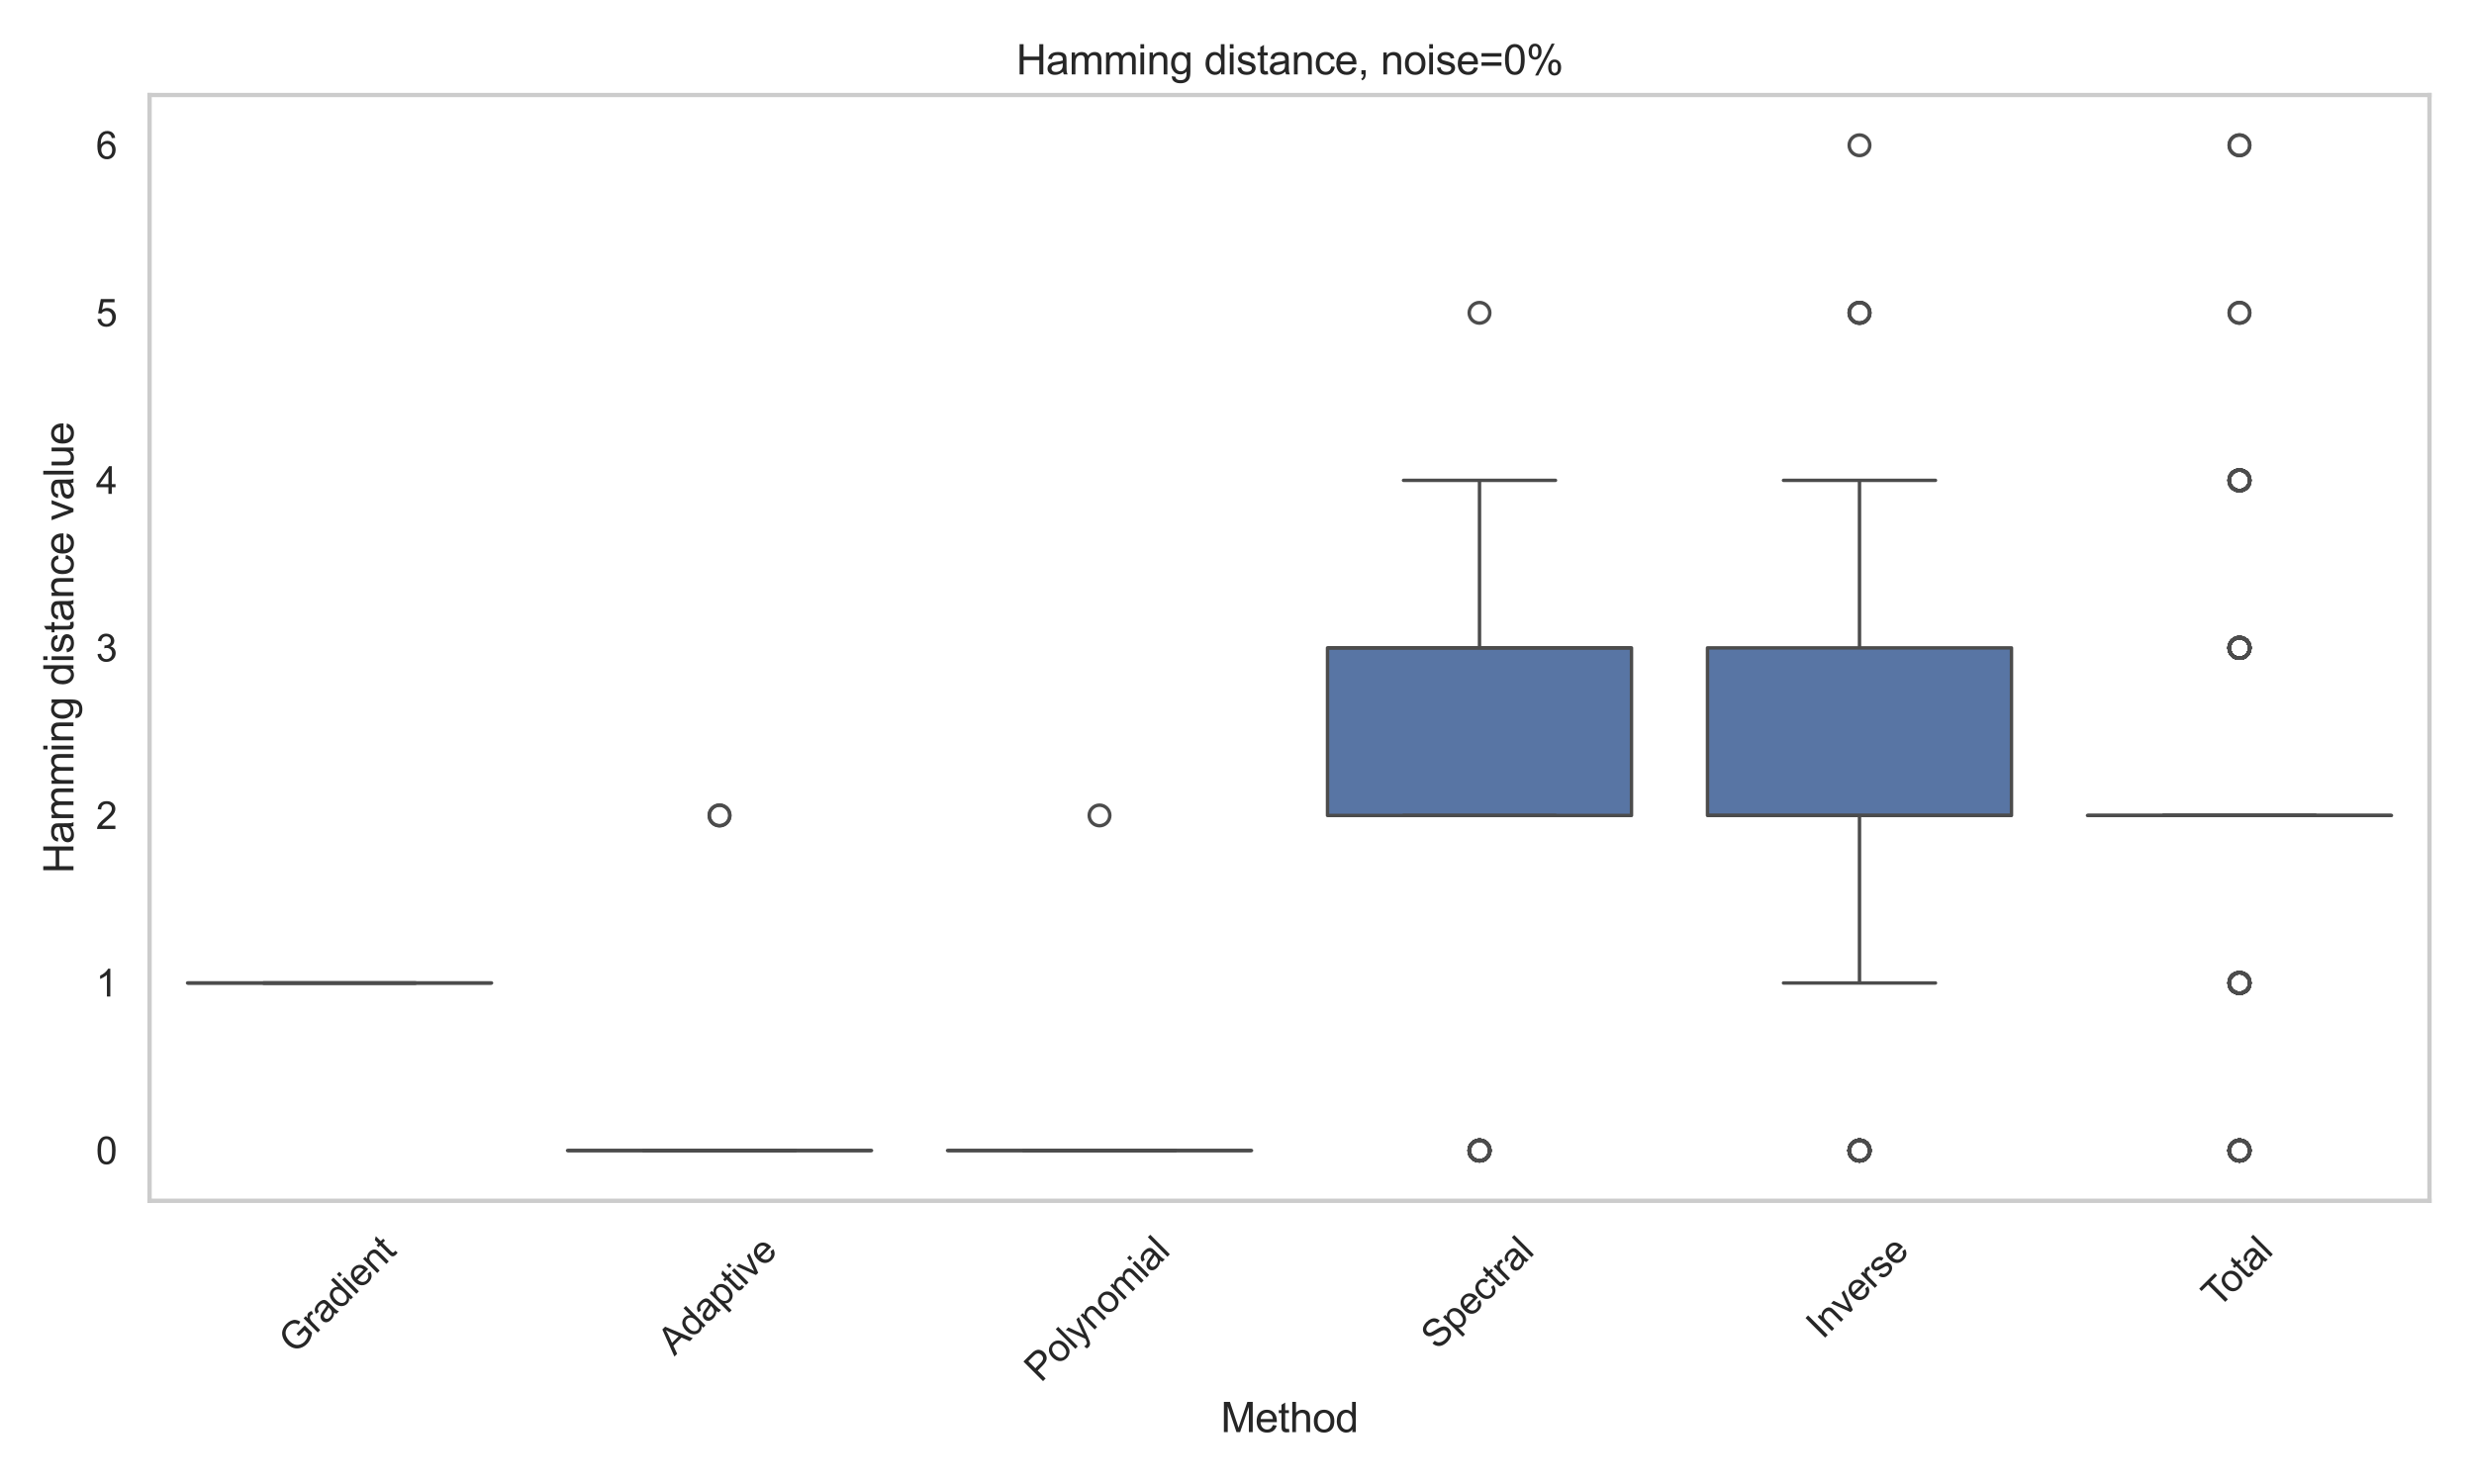 <?xml version="1.0" encoding="utf-8" standalone="no"?>
<!DOCTYPE svg PUBLIC "-//W3C//DTD SVG 1.1//EN"
  "http://www.w3.org/Graphics/SVG/1.1/DTD/svg11.dtd">
<svg xmlns:xlink="http://www.w3.org/1999/xlink" width="720pt" height="432pt" viewBox="0 0 720 432" xmlns="http://www.w3.org/2000/svg" version="1.1">
 <defs>
  <style type="text/css">*{stroke-linejoin: round; stroke-linecap: butt}</style>
 </defs>
 <g id="figure_1">
  <g id="patch_1">
   <path d="M 0 432 
L 720 432 
L 720 0 
L 0 0 
z
" style="fill: #ffffff"/>
  </g>
  <g id="axes_1">
   <g id="patch_2">
    <path d="M 43.526 349.556 
L 707.04 349.556 
L 707.04 27.656 
L 43.526 27.656 
z
" style="fill: #ffffff"/>
   </g>
   <g id="matplotlib.axis_1">
    <g id="xtick_1">
     <g id="text_1">
      <!-- Gradient -->
      <g style="fill: #262626" transform="translate(85.915 394.454) rotate(-45) scale(0.11 -0.11)">
       <defs>
        <path id="ArialMT-47" d="M 2638 1797 
L 2638 2334 
L 4578 2338 
L 4578 638 
Q 4131 281 3656 101 
Q 3181 -78 2681 -78 
Q 2006 -78 1454 211 
Q 903 500 622 1047 
Q 341 1594 341 2269 
Q 341 2938 620 3517 
Q 900 4097 1425 4378 
Q 1950 4659 2634 4659 
Q 3131 4659 3532 4498 
Q 3934 4338 4162 4050 
Q 4391 3763 4509 3300 
L 3963 3150 
Q 3859 3500 3706 3700 
Q 3553 3900 3268 4020 
Q 2984 4141 2638 4141 
Q 2222 4141 1919 4014 
Q 1616 3888 1430 3681 
Q 1244 3475 1141 3228 
Q 966 2803 966 2306 
Q 966 1694 1177 1281 
Q 1388 869 1791 669 
Q 2194 469 2647 469 
Q 3041 469 3416 620 
Q 3791 772 3984 944 
L 3984 1797 
L 2638 1797 
z
" transform="scale(0.016)"/>
        <path id="ArialMT-72" d="M 416 0 
L 416 3319 
L 922 3319 
L 922 2816 
Q 1116 3169 1280 3281 
Q 1444 3394 1641 3394 
Q 1925 3394 2219 3213 
L 2025 2691 
Q 1819 2813 1613 2813 
Q 1428 2813 1281 2702 
Q 1134 2591 1072 2394 
Q 978 2094 978 1738 
L 978 0 
L 416 0 
z
" transform="scale(0.016)"/>
        <path id="ArialMT-61" d="M 2588 409 
Q 2275 144 1986 34 
Q 1697 -75 1366 -75 
Q 819 -75 525 192 
Q 231 459 231 875 
Q 231 1119 342 1320 
Q 453 1522 633 1644 
Q 813 1766 1038 1828 
Q 1203 1872 1538 1913 
Q 2219 1994 2541 2106 
Q 2544 2222 2544 2253 
Q 2544 2597 2384 2738 
Q 2169 2928 1744 2928 
Q 1347 2928 1158 2789 
Q 969 2650 878 2297 
L 328 2372 
Q 403 2725 575 2942 
Q 747 3159 1072 3276 
Q 1397 3394 1825 3394 
Q 2250 3394 2515 3294 
Q 2781 3194 2906 3042 
Q 3031 2891 3081 2659 
Q 3109 2516 3109 2141 
L 3109 1391 
Q 3109 606 3145 398 
Q 3181 191 3288 0 
L 2700 0 
Q 2613 175 2588 409 
z
M 2541 1666 
Q 2234 1541 1622 1453 
Q 1275 1403 1131 1340 
Q 988 1278 909 1158 
Q 831 1038 831 891 
Q 831 666 1001 516 
Q 1172 366 1500 366 
Q 1825 366 2078 508 
Q 2331 650 2450 897 
Q 2541 1088 2541 1459 
L 2541 1666 
z
" transform="scale(0.016)"/>
        <path id="ArialMT-64" d="M 2575 0 
L 2575 419 
Q 2259 -75 1647 -75 
Q 1250 -75 917 144 
Q 584 363 401 755 
Q 219 1147 219 1656 
Q 219 2153 384 2558 
Q 550 2963 881 3178 
Q 1213 3394 1622 3394 
Q 1922 3394 2156 3267 
Q 2391 3141 2538 2938 
L 2538 4581 
L 3097 4581 
L 3097 0 
L 2575 0 
z
M 797 1656 
Q 797 1019 1065 703 
Q 1334 388 1700 388 
Q 2069 388 2326 689 
Q 2584 991 2584 1609 
Q 2584 2291 2321 2609 
Q 2059 2928 1675 2928 
Q 1300 2928 1048 2622 
Q 797 2316 797 1656 
z
" transform="scale(0.016)"/>
        <path id="ArialMT-69" d="M 425 3934 
L 425 4581 
L 988 4581 
L 988 3934 
L 425 3934 
z
M 425 0 
L 425 3319 
L 988 3319 
L 988 0 
L 425 0 
z
" transform="scale(0.016)"/>
        <path id="ArialMT-65" d="M 2694 1069 
L 3275 997 
Q 3138 488 2766 206 
Q 2394 -75 1816 -75 
Q 1088 -75 661 373 
Q 234 822 234 1631 
Q 234 2469 665 2931 
Q 1097 3394 1784 3394 
Q 2450 3394 2872 2941 
Q 3294 2488 3294 1666 
Q 3294 1616 3291 1516 
L 816 1516 
Q 847 969 1125 678 
Q 1403 388 1819 388 
Q 2128 388 2347 550 
Q 2566 713 2694 1069 
z
M 847 1978 
L 2700 1978 
Q 2663 2397 2488 2606 
Q 2219 2931 1791 2931 
Q 1403 2931 1139 2672 
Q 875 2413 847 1978 
z
" transform="scale(0.016)"/>
        <path id="ArialMT-6e" d="M 422 0 
L 422 3319 
L 928 3319 
L 928 2847 
Q 1294 3394 1984 3394 
Q 2284 3394 2536 3286 
Q 2788 3178 2913 3003 
Q 3038 2828 3088 2588 
Q 3119 2431 3119 2041 
L 3119 0 
L 2556 0 
L 2556 2019 
Q 2556 2363 2490 2533 
Q 2425 2703 2258 2804 
Q 2091 2906 1866 2906 
Q 1506 2906 1245 2678 
Q 984 2450 984 1813 
L 984 0 
L 422 0 
z
" transform="scale(0.016)"/>
        <path id="ArialMT-74" d="M 1650 503 
L 1731 6 
Q 1494 -44 1306 -44 
Q 1000 -44 831 53 
Q 663 150 594 308 
Q 525 466 525 972 
L 525 2881 
L 113 2881 
L 113 3319 
L 525 3319 
L 525 4141 
L 1084 4478 
L 1084 3319 
L 1650 3319 
L 1650 2881 
L 1084 2881 
L 1084 941 
Q 1084 700 1114 631 
Q 1144 563 1211 522 
Q 1278 481 1403 481 
Q 1497 481 1650 503 
z
" transform="scale(0.016)"/>
       </defs>
       <use xlink:href="#ArialMT-47"/>
       <use xlink:href="#ArialMT-72" x="77.783"/>
       <use xlink:href="#ArialMT-61" x="111.084"/>
       <use xlink:href="#ArialMT-64" x="166.699"/>
       <use xlink:href="#ArialMT-69" x="222.314"/>
       <use xlink:href="#ArialMT-65" x="244.531"/>
       <use xlink:href="#ArialMT-6e" x="300.146"/>
       <use xlink:href="#ArialMT-74" x="355.762"/>
      </g>
     </g>
    </g>
    <g id="xtick_2">
     <g id="text_2">
      <!-- Adaptive -->
      <g style="fill: #262626" transform="translate(196.281 394.891) rotate(-45) scale(0.11 -0.11)">
       <defs>
        <path id="ArialMT-41" d="M -9 0 
L 1750 4581 
L 2403 4581 
L 4278 0 
L 3588 0 
L 3053 1388 
L 1138 1388 
L 634 0 
L -9 0 
z
M 1313 1881 
L 2866 1881 
L 2388 3150 
Q 2169 3728 2063 4100 
Q 1975 3659 1816 3225 
L 1313 1881 
z
" transform="scale(0.016)"/>
        <path id="ArialMT-70" d="M 422 -1272 
L 422 3319 
L 934 3319 
L 934 2888 
Q 1116 3141 1344 3267 
Q 1572 3394 1897 3394 
Q 2322 3394 2647 3175 
Q 2972 2956 3137 2557 
Q 3303 2159 3303 1684 
Q 3303 1175 3120 767 
Q 2938 359 2589 142 
Q 2241 -75 1856 -75 
Q 1575 -75 1351 44 
Q 1128 163 984 344 
L 984 -1272 
L 422 -1272 
z
M 931 1641 
Q 931 1000 1190 694 
Q 1450 388 1819 388 
Q 2194 388 2461 705 
Q 2728 1022 2728 1688 
Q 2728 2322 2467 2637 
Q 2206 2953 1844 2953 
Q 1484 2953 1207 2617 
Q 931 2281 931 1641 
z
" transform="scale(0.016)"/>
        <path id="ArialMT-76" d="M 1344 0 
L 81 3319 
L 675 3319 
L 1388 1331 
Q 1503 1009 1600 663 
Q 1675 925 1809 1294 
L 2547 3319 
L 3125 3319 
L 1869 0 
L 1344 0 
z
" transform="scale(0.016)"/>
       </defs>
       <use xlink:href="#ArialMT-41"/>
       <use xlink:href="#ArialMT-64" x="66.699"/>
       <use xlink:href="#ArialMT-61" x="122.314"/>
       <use xlink:href="#ArialMT-70" x="177.93"/>
       <use xlink:href="#ArialMT-74" x="233.545"/>
       <use xlink:href="#ArialMT-69" x="261.328"/>
       <use xlink:href="#ArialMT-76" x="283.545"/>
       <use xlink:href="#ArialMT-65" x="333.545"/>
      </g>
     </g>
    </g>
    <g id="xtick_3">
     <g id="text_3">
      <!-- Polynomial -->
      <g style="fill: #262626" transform="translate(302.934 402.666) rotate(-45) scale(0.11 -0.11)">
       <defs>
        <path id="ArialMT-50" d="M 494 0 
L 494 4581 
L 2222 4581 
Q 2678 4581 2919 4538 
Q 3256 4481 3484 4323 
Q 3713 4166 3852 3881 
Q 3991 3597 3991 3256 
Q 3991 2672 3619 2267 
Q 3247 1863 2275 1863 
L 1100 1863 
L 1100 0 
L 494 0 
z
M 1100 2403 
L 2284 2403 
Q 2872 2403 3119 2622 
Q 3366 2841 3366 3238 
Q 3366 3525 3220 3729 
Q 3075 3934 2838 4000 
Q 2684 4041 2272 4041 
L 1100 4041 
L 1100 2403 
z
" transform="scale(0.016)"/>
        <path id="ArialMT-6f" d="M 213 1659 
Q 213 2581 725 3025 
Q 1153 3394 1769 3394 
Q 2453 3394 2887 2945 
Q 3322 2497 3322 1706 
Q 3322 1066 3130 698 
Q 2938 331 2570 128 
Q 2203 -75 1769 -75 
Q 1072 -75 642 372 
Q 213 819 213 1659 
z
M 791 1659 
Q 791 1022 1069 705 
Q 1347 388 1769 388 
Q 2188 388 2466 706 
Q 2744 1025 2744 1678 
Q 2744 2294 2464 2611 
Q 2184 2928 1769 2928 
Q 1347 2928 1069 2612 
Q 791 2297 791 1659 
z
" transform="scale(0.016)"/>
        <path id="ArialMT-6c" d="M 409 0 
L 409 4581 
L 972 4581 
L 972 0 
L 409 0 
z
" transform="scale(0.016)"/>
        <path id="ArialMT-79" d="M 397 -1278 
L 334 -750 
Q 519 -800 656 -800 
Q 844 -800 956 -737 
Q 1069 -675 1141 -563 
Q 1194 -478 1313 -144 
Q 1328 -97 1363 -6 
L 103 3319 
L 709 3319 
L 1400 1397 
Q 1534 1031 1641 628 
Q 1738 1016 1872 1384 
L 2581 3319 
L 3144 3319 
L 1881 -56 
Q 1678 -603 1566 -809 
Q 1416 -1088 1222 -1217 
Q 1028 -1347 759 -1347 
Q 597 -1347 397 -1278 
z
" transform="scale(0.016)"/>
        <path id="ArialMT-6d" d="M 422 0 
L 422 3319 
L 925 3319 
L 925 2853 
Q 1081 3097 1340 3245 
Q 1600 3394 1931 3394 
Q 2300 3394 2536 3241 
Q 2772 3088 2869 2813 
Q 3263 3394 3894 3394 
Q 4388 3394 4653 3120 
Q 4919 2847 4919 2278 
L 4919 0 
L 4359 0 
L 4359 2091 
Q 4359 2428 4304 2576 
Q 4250 2725 4106 2815 
Q 3963 2906 3769 2906 
Q 3419 2906 3187 2673 
Q 2956 2441 2956 1928 
L 2956 0 
L 2394 0 
L 2394 2156 
Q 2394 2531 2256 2718 
Q 2119 2906 1806 2906 
Q 1569 2906 1367 2781 
Q 1166 2656 1075 2415 
Q 984 2175 984 1722 
L 984 0 
L 422 0 
z
" transform="scale(0.016)"/>
       </defs>
       <use xlink:href="#ArialMT-50"/>
       <use xlink:href="#ArialMT-6f" x="66.699"/>
       <use xlink:href="#ArialMT-6c" x="122.314"/>
       <use xlink:href="#ArialMT-79" x="144.531"/>
       <use xlink:href="#ArialMT-6e" x="194.531"/>
       <use xlink:href="#ArialMT-6f" x="250.146"/>
       <use xlink:href="#ArialMT-6d" x="305.762"/>
       <use xlink:href="#ArialMT-69" x="389.062"/>
       <use xlink:href="#ArialMT-61" x="411.279"/>
       <use xlink:href="#ArialMT-6c" x="466.895"/>
      </g>
     </g>
    </g>
    <g id="xtick_4">
     <g id="text_4">
      <!-- Spectral -->
      <g style="fill: #262626" transform="translate(418.368 393.251) rotate(-45) scale(0.11 -0.11)">
       <defs>
        <path id="ArialMT-53" d="M 288 1472 
L 859 1522 
Q 900 1178 1048 958 
Q 1197 738 1509 602 
Q 1822 466 2213 466 
Q 2559 466 2825 569 
Q 3091 672 3220 851 
Q 3350 1031 3350 1244 
Q 3350 1459 3225 1620 
Q 3100 1781 2813 1891 
Q 2628 1963 1997 2114 
Q 1366 2266 1113 2400 
Q 784 2572 623 2826 
Q 463 3081 463 3397 
Q 463 3744 659 4045 
Q 856 4347 1234 4503 
Q 1613 4659 2075 4659 
Q 2584 4659 2973 4495 
Q 3363 4331 3572 4012 
Q 3781 3694 3797 3291 
L 3216 3247 
Q 3169 3681 2898 3903 
Q 2628 4125 2100 4125 
Q 1550 4125 1298 3923 
Q 1047 3722 1047 3438 
Q 1047 3191 1225 3031 
Q 1400 2872 2139 2705 
Q 2878 2538 3153 2413 
Q 3553 2228 3743 1945 
Q 3934 1663 3934 1294 
Q 3934 928 3725 604 
Q 3516 281 3123 101 
Q 2731 -78 2241 -78 
Q 1619 -78 1198 103 
Q 778 284 539 648 
Q 300 1013 288 1472 
z
" transform="scale(0.016)"/>
        <path id="ArialMT-63" d="M 2588 1216 
L 3141 1144 
Q 3050 572 2676 248 
Q 2303 -75 1759 -75 
Q 1078 -75 664 370 
Q 250 816 250 1647 
Q 250 2184 428 2587 
Q 606 2991 970 3192 
Q 1334 3394 1763 3394 
Q 2303 3394 2647 3120 
Q 2991 2847 3088 2344 
L 2541 2259 
Q 2463 2594 2264 2762 
Q 2066 2931 1784 2931 
Q 1359 2931 1093 2626 
Q 828 2322 828 1663 
Q 828 994 1084 691 
Q 1341 388 1753 388 
Q 2084 388 2306 591 
Q 2528 794 2588 1216 
z
" transform="scale(0.016)"/>
       </defs>
       <use xlink:href="#ArialMT-53"/>
       <use xlink:href="#ArialMT-70" x="66.699"/>
       <use xlink:href="#ArialMT-65" x="122.314"/>
       <use xlink:href="#ArialMT-63" x="177.93"/>
       <use xlink:href="#ArialMT-74" x="227.93"/>
       <use xlink:href="#ArialMT-72" x="255.713"/>
       <use xlink:href="#ArialMT-61" x="289.014"/>
       <use xlink:href="#ArialMT-6c" x="344.629"/>
      </g>
     </g>
    </g>
    <g id="xtick_5">
     <g id="text_5">
      <!-- Inverse -->
      <g style="fill: #262626" transform="translate(530.42 390.128) rotate(-45) scale(0.11 -0.11)">
       <defs>
        <path id="ArialMT-49" d="M 597 0 
L 597 4581 
L 1203 4581 
L 1203 0 
L 597 0 
z
" transform="scale(0.016)"/>
        <path id="ArialMT-73" d="M 197 991 
L 753 1078 
Q 800 744 1014 566 
Q 1228 388 1613 388 
Q 2000 388 2187 545 
Q 2375 703 2375 916 
Q 2375 1106 2209 1216 
Q 2094 1291 1634 1406 
Q 1016 1563 777 1677 
Q 538 1791 414 1992 
Q 291 2194 291 2438 
Q 291 2659 392 2848 
Q 494 3038 669 3163 
Q 800 3259 1026 3326 
Q 1253 3394 1513 3394 
Q 1903 3394 2198 3281 
Q 2494 3169 2634 2976 
Q 2775 2784 2828 2463 
L 2278 2388 
Q 2241 2644 2061 2787 
Q 1881 2931 1553 2931 
Q 1166 2931 1000 2803 
Q 834 2675 834 2503 
Q 834 2394 903 2306 
Q 972 2216 1119 2156 
Q 1203 2125 1616 2013 
Q 2213 1853 2448 1751 
Q 2684 1650 2818 1456 
Q 2953 1263 2953 975 
Q 2953 694 2789 445 
Q 2625 197 2315 61 
Q 2006 -75 1616 -75 
Q 969 -75 630 194 
Q 291 463 197 991 
z
" transform="scale(0.016)"/>
       </defs>
       <use xlink:href="#ArialMT-49"/>
       <use xlink:href="#ArialMT-6e" x="27.783"/>
       <use xlink:href="#ArialMT-76" x="83.398"/>
       <use xlink:href="#ArialMT-65" x="133.398"/>
       <use xlink:href="#ArialMT-72" x="189.014"/>
       <use xlink:href="#ArialMT-73" x="222.314"/>
       <use xlink:href="#ArialMT-65" x="272.314"/>
      </g>
     </g>
    </g>
    <g id="xtick_6">
     <g id="text_6">
      <!-- Total -->
      <g style="fill: #262626" transform="translate(645.545 381.049) rotate(-45) scale(0.11 -0.11)">
       <defs>
        <path id="ArialMT-54" d="M 1659 0 
L 1659 4041 
L 150 4041 
L 150 4581 
L 3781 4581 
L 3781 4041 
L 2266 4041 
L 2266 0 
L 1659 0 
z
" transform="scale(0.016)"/>
       </defs>
       <use xlink:href="#ArialMT-54"/>
       <use xlink:href="#ArialMT-6f" x="49.959"/>
       <use xlink:href="#ArialMT-74" x="105.574"/>
       <use xlink:href="#ArialMT-61" x="133.357"/>
       <use xlink:href="#ArialMT-6c" x="188.973"/>
      </g>
     </g>
    </g>
    <g id="text_7">
     <!-- Method -->
     <g style="fill: #262626" transform="translate(355.272 416.892) scale(0.12 -0.12)">
      <defs>
       <path id="ArialMT-4d" d="M 475 0 
L 475 4581 
L 1388 4581 
L 2472 1338 
Q 2622 884 2691 659 
Q 2769 909 2934 1394 
L 4031 4581 
L 4847 4581 
L 4847 0 
L 4263 0 
L 4263 3834 
L 2931 0 
L 2384 0 
L 1059 3900 
L 1059 0 
L 475 0 
z
" transform="scale(0.016)"/>
       <path id="ArialMT-68" d="M 422 0 
L 422 4581 
L 984 4581 
L 984 2938 
Q 1378 3394 1978 3394 
Q 2347 3394 2619 3248 
Q 2891 3103 3008 2847 
Q 3125 2591 3125 2103 
L 3125 0 
L 2563 0 
L 2563 2103 
Q 2563 2525 2380 2717 
Q 2197 2909 1863 2909 
Q 1613 2909 1392 2779 
Q 1172 2650 1078 2428 
Q 984 2206 984 1816 
L 984 0 
L 422 0 
z
" transform="scale(0.016)"/>
      </defs>
      <use xlink:href="#ArialMT-4d"/>
      <use xlink:href="#ArialMT-65" x="83.301"/>
      <use xlink:href="#ArialMT-74" x="138.916"/>
      <use xlink:href="#ArialMT-68" x="166.699"/>
      <use xlink:href="#ArialMT-6f" x="222.314"/>
      <use xlink:href="#ArialMT-64" x="277.93"/>
     </g>
    </g>
   </g>
   <g id="matplotlib.axis_2">
    <g id="ytick_1">
     <g id="text_8">
      <!-- 0 -->
      <g style="fill: #262626" transform="translate(27.909 338.861) scale(0.11 -0.11)">
       <defs>
        <path id="ArialMT-30" d="M 266 2259 
Q 266 3072 433 3567 
Q 600 4063 929 4331 
Q 1259 4600 1759 4600 
Q 2128 4600 2406 4451 
Q 2684 4303 2865 4023 
Q 3047 3744 3150 3342 
Q 3253 2941 3253 2259 
Q 3253 1453 3087 958 
Q 2922 463 2592 192 
Q 2263 -78 1759 -78 
Q 1097 -78 719 397 
Q 266 969 266 2259 
z
M 844 2259 
Q 844 1131 1108 757 
Q 1372 384 1759 384 
Q 2147 384 2411 759 
Q 2675 1134 2675 2259 
Q 2675 3391 2411 3762 
Q 2147 4134 1753 4134 
Q 1366 4134 1134 3806 
Q 844 3388 844 2259 
z
" transform="scale(0.016)"/>
       </defs>
       <use xlink:href="#ArialMT-30"/>
      </g>
     </g>
    </g>
    <g id="ytick_2">
     <g id="text_9">
      <!-- 1 -->
      <g style="fill: #262626" transform="translate(27.909 290.088) scale(0.11 -0.11)">
       <defs>
        <path id="ArialMT-31" d="M 2384 0 
L 1822 0 
L 1822 3584 
Q 1619 3391 1289 3197 
Q 959 3003 697 2906 
L 697 3450 
Q 1169 3672 1522 3987 
Q 1875 4303 2022 4600 
L 2384 4600 
L 2384 0 
z
" transform="scale(0.016)"/>
       </defs>
       <use xlink:href="#ArialMT-31"/>
      </g>
     </g>
    </g>
    <g id="ytick_3">
     <g id="text_10">
      <!-- 2 -->
      <g style="fill: #262626" transform="translate(27.909 241.316) scale(0.11 -0.11)">
       <defs>
        <path id="ArialMT-32" d="M 3222 541 
L 3222 0 
L 194 0 
Q 188 203 259 391 
Q 375 700 629 1000 
Q 884 1300 1366 1694 
Q 2113 2306 2375 2664 
Q 2638 3022 2638 3341 
Q 2638 3675 2398 3904 
Q 2159 4134 1775 4134 
Q 1369 4134 1125 3890 
Q 881 3647 878 3216 
L 300 3275 
Q 359 3922 746 4261 
Q 1134 4600 1788 4600 
Q 2447 4600 2831 4234 
Q 3216 3869 3216 3328 
Q 3216 3053 3103 2787 
Q 2991 2522 2730 2228 
Q 2469 1934 1863 1422 
Q 1356 997 1212 845 
Q 1069 694 975 541 
L 3222 541 
z
" transform="scale(0.016)"/>
       </defs>
       <use xlink:href="#ArialMT-32"/>
      </g>
     </g>
    </g>
    <g id="ytick_4">
     <g id="text_11">
      <!-- 3 -->
      <g style="fill: #262626" transform="translate(27.909 192.543) scale(0.11 -0.11)">
       <defs>
        <path id="ArialMT-33" d="M 269 1209 
L 831 1284 
Q 928 806 1161 595 
Q 1394 384 1728 384 
Q 2125 384 2398 659 
Q 2672 934 2672 1341 
Q 2672 1728 2419 1979 
Q 2166 2231 1775 2231 
Q 1616 2231 1378 2169 
L 1441 2663 
Q 1497 2656 1531 2656 
Q 1891 2656 2178 2843 
Q 2466 3031 2466 3422 
Q 2466 3731 2256 3934 
Q 2047 4138 1716 4138 
Q 1388 4138 1169 3931 
Q 950 3725 888 3313 
L 325 3413 
Q 428 3978 793 4289 
Q 1159 4600 1703 4600 
Q 2078 4600 2393 4439 
Q 2709 4278 2876 4000 
Q 3044 3722 3044 3409 
Q 3044 3113 2884 2869 
Q 2725 2625 2413 2481 
Q 2819 2388 3044 2092 
Q 3269 1797 3269 1353 
Q 3269 753 2831 336 
Q 2394 -81 1725 -81 
Q 1122 -81 723 278 
Q 325 638 269 1209 
z
" transform="scale(0.016)"/>
       </defs>
       <use xlink:href="#ArialMT-33"/>
      </g>
     </g>
    </g>
    <g id="ytick_5">
     <g id="text_12">
      <!-- 4 -->
      <g style="fill: #262626" transform="translate(27.909 143.77) scale(0.11 -0.11)">
       <defs>
        <path id="ArialMT-34" d="M 2069 0 
L 2069 1097 
L 81 1097 
L 81 1613 
L 2172 4581 
L 2631 4581 
L 2631 1613 
L 3250 1613 
L 3250 1097 
L 2631 1097 
L 2631 0 
L 2069 0 
z
M 2069 1613 
L 2069 3678 
L 634 1613 
L 2069 1613 
z
" transform="scale(0.016)"/>
       </defs>
       <use xlink:href="#ArialMT-34"/>
      </g>
     </g>
    </g>
    <g id="ytick_6">
     <g id="text_13">
      <!-- 5 -->
      <g style="fill: #262626" transform="translate(27.909 94.998) scale(0.11 -0.11)">
       <defs>
        <path id="ArialMT-35" d="M 266 1200 
L 856 1250 
Q 922 819 1161 601 
Q 1400 384 1738 384 
Q 2144 384 2425 690 
Q 2706 997 2706 1503 
Q 2706 1984 2436 2262 
Q 2166 2541 1728 2541 
Q 1456 2541 1237 2417 
Q 1019 2294 894 2097 
L 366 2166 
L 809 4519 
L 3088 4519 
L 3088 3981 
L 1259 3981 
L 1013 2750 
Q 1425 3038 1878 3038 
Q 2478 3038 2890 2622 
Q 3303 2206 3303 1553 
Q 3303 931 2941 478 
Q 2500 -78 1738 -78 
Q 1113 -78 717 272 
Q 322 622 266 1200 
z
" transform="scale(0.016)"/>
       </defs>
       <use xlink:href="#ArialMT-35"/>
      </g>
     </g>
    </g>
    <g id="ytick_7">
     <g id="text_14">
      <!-- 6 -->
      <g style="fill: #262626" transform="translate(27.909 46.225) scale(0.11 -0.11)">
       <defs>
        <path id="ArialMT-36" d="M 3184 3459 
L 2625 3416 
Q 2550 3747 2413 3897 
Q 2184 4138 1850 4138 
Q 1581 4138 1378 3988 
Q 1113 3794 959 3422 
Q 806 3050 800 2363 
Q 1003 2672 1297 2822 
Q 1591 2972 1913 2972 
Q 2475 2972 2870 2558 
Q 3266 2144 3266 1488 
Q 3266 1056 3080 686 
Q 2894 316 2569 119 
Q 2244 -78 1831 -78 
Q 1128 -78 684 439 
Q 241 956 241 2144 
Q 241 3472 731 4075 
Q 1159 4600 1884 4600 
Q 2425 4600 2770 4297 
Q 3116 3994 3184 3459 
z
M 888 1484 
Q 888 1194 1011 928 
Q 1134 663 1356 523 
Q 1578 384 1822 384 
Q 2178 384 2434 671 
Q 2691 959 2691 1453 
Q 2691 1928 2437 2201 
Q 2184 2475 1800 2475 
Q 1419 2475 1153 2201 
Q 888 1928 888 1484 
z
" transform="scale(0.016)"/>
       </defs>
       <use xlink:href="#ArialMT-36"/>
      </g>
     </g>
    </g>
    <g id="text_15">
     <!-- Hamming distance value -->
     <g style="fill: #262626" transform="translate(21.384 254.3) rotate(-90) scale(0.12 -0.12)">
      <defs>
       <path id="ArialMT-48" d="M 513 0 
L 513 4581 
L 1119 4581 
L 1119 2700 
L 3500 2700 
L 3500 4581 
L 4106 4581 
L 4106 0 
L 3500 0 
L 3500 2159 
L 1119 2159 
L 1119 0 
L 513 0 
z
" transform="scale(0.016)"/>
       <path id="ArialMT-67" d="M 319 -275 
L 866 -356 
Q 900 -609 1056 -725 
Q 1266 -881 1628 -881 
Q 2019 -881 2231 -725 
Q 2444 -569 2519 -288 
Q 2563 -116 2559 434 
Q 2191 0 1641 0 
Q 956 0 581 494 
Q 206 988 206 1678 
Q 206 2153 378 2554 
Q 550 2956 876 3175 
Q 1203 3394 1644 3394 
Q 2231 3394 2613 2919 
L 2613 3319 
L 3131 3319 
L 3131 450 
Q 3131 -325 2973 -648 
Q 2816 -972 2473 -1159 
Q 2131 -1347 1631 -1347 
Q 1038 -1347 672 -1080 
Q 306 -813 319 -275 
z
M 784 1719 
Q 784 1066 1043 766 
Q 1303 466 1694 466 
Q 2081 466 2343 764 
Q 2606 1063 2606 1700 
Q 2606 2309 2336 2618 
Q 2066 2928 1684 2928 
Q 1309 2928 1046 2623 
Q 784 2319 784 1719 
z
" transform="scale(0.016)"/>
       <path id="ArialMT-20" transform="scale(0.016)"/>
       <path id="ArialMT-75" d="M 2597 0 
L 2597 488 
Q 2209 -75 1544 -75 
Q 1250 -75 995 37 
Q 741 150 617 320 
Q 494 491 444 738 
Q 409 903 409 1263 
L 409 3319 
L 972 3319 
L 972 1478 
Q 972 1038 1006 884 
Q 1059 663 1231 536 
Q 1403 409 1656 409 
Q 1909 409 2131 539 
Q 2353 669 2445 892 
Q 2538 1116 2538 1541 
L 2538 3319 
L 3100 3319 
L 3100 0 
L 2597 0 
z
" transform="scale(0.016)"/>
      </defs>
      <use xlink:href="#ArialMT-48"/>
      <use xlink:href="#ArialMT-61" x="72.217"/>
      <use xlink:href="#ArialMT-6d" x="127.832"/>
      <use xlink:href="#ArialMT-6d" x="211.133"/>
      <use xlink:href="#ArialMT-69" x="294.434"/>
      <use xlink:href="#ArialMT-6e" x="316.65"/>
      <use xlink:href="#ArialMT-67" x="372.266"/>
      <use xlink:href="#ArialMT-20" x="427.881"/>
      <use xlink:href="#ArialMT-64" x="455.664"/>
      <use xlink:href="#ArialMT-69" x="511.279"/>
      <use xlink:href="#ArialMT-73" x="533.496"/>
      <use xlink:href="#ArialMT-74" x="583.496"/>
      <use xlink:href="#ArialMT-61" x="611.279"/>
      <use xlink:href="#ArialMT-6e" x="666.895"/>
      <use xlink:href="#ArialMT-63" x="722.51"/>
      <use xlink:href="#ArialMT-65" x="772.51"/>
      <use xlink:href="#ArialMT-20" x="828.125"/>
      <use xlink:href="#ArialMT-76" x="855.908"/>
      <use xlink:href="#ArialMT-61" x="905.908"/>
      <use xlink:href="#ArialMT-6c" x="961.523"/>
      <use xlink:href="#ArialMT-75" x="983.74"/>
      <use xlink:href="#ArialMT-65" x="1039.355"/>
     </g>
    </g>
   </g>
   <g id="patch_3">
    <path d="M 54.585 286.151 
L 143.053 286.151 
L 143.053 286.151 
L 54.585 286.151 
L 54.585 286.151 
z
" clip-path="url(#p2169990ff8)" style="fill: #5875a4; stroke: #4c4c4c; stroke-linejoin: miter"/>
   </g>
   <g id="line2d_1">
    <path d="M 98.819 286.151 
L 98.819 286.151 
" clip-path="url(#p2169990ff8)" style="fill: none; stroke: #4c4c4c"/>
   </g>
   <g id="line2d_2">
    <path d="M 98.819 286.151 
L 98.819 286.151 
" clip-path="url(#p2169990ff8)" style="fill: none; stroke: #4c4c4c"/>
   </g>
   <g id="line2d_3">
    <path d="M 76.702 286.151 
L 120.936 286.151 
" clip-path="url(#p2169990ff8)" style="fill: none; stroke: #4c4c4c; stroke-linecap: round"/>
   </g>
   <g id="line2d_4">
    <path d="M 76.702 286.151 
L 120.936 286.151 
" clip-path="url(#p2169990ff8)" style="fill: none; stroke: #4c4c4c; stroke-linecap: round"/>
   </g>
   <g id="line2d_5"/>
   <g id="patch_4">
    <path d="M 165.17 334.924 
L 253.639 334.924 
L 253.639 334.924 
L 165.17 334.924 
L 165.17 334.924 
z
" clip-path="url(#p2169990ff8)" style="fill: #5875a4; stroke: #4c4c4c; stroke-linejoin: miter"/>
   </g>
   <g id="line2d_6">
    <path d="M 209.405 334.924 
L 209.405 334.924 
" clip-path="url(#p2169990ff8)" style="fill: none; stroke: #4c4c4c"/>
   </g>
   <g id="line2d_7">
    <path d="M 209.405 334.924 
L 209.405 334.924 
" clip-path="url(#p2169990ff8)" style="fill: none; stroke: #4c4c4c"/>
   </g>
   <g id="line2d_8">
    <path d="M 187.288 334.924 
L 231.522 334.924 
" clip-path="url(#p2169990ff8)" style="fill: none; stroke: #4c4c4c; stroke-linecap: round"/>
   </g>
   <g id="line2d_9">
    <path d="M 187.288 334.924 
L 231.522 334.924 
" clip-path="url(#p2169990ff8)" style="fill: none; stroke: #4c4c4c; stroke-linecap: round"/>
   </g>
   <g id="line2d_10">
    <defs>
     <path id="m995dc36097" d="M 0 3 
C 0.796 3 1.559 2.684 2.121 2.121 
C 2.684 1.559 3 0.796 3 0 
C 3 -0.796 2.684 -1.559 2.121 -2.121 
C 1.559 -2.684 0.796 -3 0 -3 
C -0.796 -3 -1.559 -2.684 -2.121 -2.121 
C -2.684 -1.559 -3 -0.796 -3 0 
C -3 0.796 -2.684 1.559 -2.121 2.121 
C -1.559 2.684 -0.796 3 0 3 
z
" style="stroke: #4c4c4c"/>
    </defs>
    <g clip-path="url(#p2169990ff8)">
     <use xlink:href="#m995dc36097" x="209.405" y="237.379" style="fill-opacity: 0; stroke: #4c4c4c"/>
     <use xlink:href="#m995dc36097" x="209.405" y="237.379" style="fill-opacity: 0; stroke: #4c4c4c"/>
    </g>
   </g>
   <g id="patch_5">
    <path d="M 275.756 334.924 
L 364.225 334.924 
L 364.225 334.924 
L 275.756 334.924 
L 275.756 334.924 
z
" clip-path="url(#p2169990ff8)" style="fill: #5875a4; stroke: #4c4c4c; stroke-linejoin: miter"/>
   </g>
   <g id="line2d_11">
    <path d="M 319.99 334.924 
L 319.99 334.924 
" clip-path="url(#p2169990ff8)" style="fill: none; stroke: #4c4c4c"/>
   </g>
   <g id="line2d_12">
    <path d="M 319.99 334.924 
L 319.99 334.924 
" clip-path="url(#p2169990ff8)" style="fill: none; stroke: #4c4c4c"/>
   </g>
   <g id="line2d_13">
    <path d="M 297.873 334.924 
L 342.107 334.924 
" clip-path="url(#p2169990ff8)" style="fill: none; stroke: #4c4c4c; stroke-linecap: round"/>
   </g>
   <g id="line2d_14">
    <path d="M 297.873 334.924 
L 342.107 334.924 
" clip-path="url(#p2169990ff8)" style="fill: none; stroke: #4c4c4c; stroke-linecap: round"/>
   </g>
   <g id="line2d_15">
    <g clip-path="url(#p2169990ff8)">
     <use xlink:href="#m995dc36097" x="319.99" y="237.379" style="fill-opacity: 0; stroke: #4c4c4c"/>
    </g>
   </g>
   <g id="patch_6">
    <path d="M 386.342 237.379 
L 474.81 237.379 
L 474.81 188.606 
L 386.342 188.606 
L 386.342 237.379 
z
" clip-path="url(#p2169990ff8)" style="fill: #5875a4; stroke: #4c4c4c; stroke-linejoin: miter"/>
   </g>
   <g id="line2d_16">
    <path d="M 430.576 237.379 
L 430.576 237.379 
" clip-path="url(#p2169990ff8)" style="fill: none; stroke: #4c4c4c"/>
   </g>
   <g id="line2d_17">
    <path d="M 430.576 188.606 
L 430.576 139.833 
" clip-path="url(#p2169990ff8)" style="fill: none; stroke: #4c4c4c"/>
   </g>
   <g id="line2d_18">
    <path d="M 408.459 237.379 
L 452.693 237.379 
" clip-path="url(#p2169990ff8)" style="fill: none; stroke: #4c4c4c; stroke-linecap: round"/>
   </g>
   <g id="line2d_19">
    <path d="M 408.459 139.833 
L 452.693 139.833 
" clip-path="url(#p2169990ff8)" style="fill: none; stroke: #4c4c4c; stroke-linecap: round"/>
   </g>
   <g id="line2d_20">
    <g clip-path="url(#p2169990ff8)">
     <use xlink:href="#m995dc36097" x="430.576" y="334.924" style="fill-opacity: 0; stroke: #4c4c4c"/>
     <use xlink:href="#m995dc36097" x="430.576" y="334.924" style="fill-opacity: 0; stroke: #4c4c4c"/>
     <use xlink:href="#m995dc36097" x="430.576" y="334.924" style="fill-opacity: 0; stroke: #4c4c4c"/>
     <use xlink:href="#m995dc36097" x="430.576" y="334.924" style="fill-opacity: 0; stroke: #4c4c4c"/>
     <use xlink:href="#m995dc36097" x="430.576" y="334.924" style="fill-opacity: 0; stroke: #4c4c4c"/>
     <use xlink:href="#m995dc36097" x="430.576" y="334.924" style="fill-opacity: 0; stroke: #4c4c4c"/>
     <use xlink:href="#m995dc36097" x="430.576" y="334.924" style="fill-opacity: 0; stroke: #4c4c4c"/>
     <use xlink:href="#m995dc36097" x="430.576" y="334.924" style="fill-opacity: 0; stroke: #4c4c4c"/>
     <use xlink:href="#m995dc36097" x="430.576" y="334.924" style="fill-opacity: 0; stroke: #4c4c4c"/>
     <use xlink:href="#m995dc36097" x="430.576" y="334.924" style="fill-opacity: 0; stroke: #4c4c4c"/>
     <use xlink:href="#m995dc36097" x="430.576" y="334.924" style="fill-opacity: 0; stroke: #4c4c4c"/>
     <use xlink:href="#m995dc36097" x="430.576" y="334.924" style="fill-opacity: 0; stroke: #4c4c4c"/>
     <use xlink:href="#m995dc36097" x="430.576" y="334.924" style="fill-opacity: 0; stroke: #4c4c4c"/>
     <use xlink:href="#m995dc36097" x="430.576" y="334.924" style="fill-opacity: 0; stroke: #4c4c4c"/>
     <use xlink:href="#m995dc36097" x="430.576" y="334.924" style="fill-opacity: 0; stroke: #4c4c4c"/>
     <use xlink:href="#m995dc36097" x="430.576" y="334.924" style="fill-opacity: 0; stroke: #4c4c4c"/>
     <use xlink:href="#m995dc36097" x="430.576" y="334.924" style="fill-opacity: 0; stroke: #4c4c4c"/>
     <use xlink:href="#m995dc36097" x="430.576" y="334.924" style="fill-opacity: 0; stroke: #4c4c4c"/>
     <use xlink:href="#m995dc36097" x="430.576" y="334.924" style="fill-opacity: 0; stroke: #4c4c4c"/>
     <use xlink:href="#m995dc36097" x="430.576" y="91.061" style="fill-opacity: 0; stroke: #4c4c4c"/>
    </g>
   </g>
   <g id="patch_7">
    <path d="M 496.927 237.379 
L 585.396 237.379 
L 585.396 188.606 
L 496.927 188.606 
L 496.927 237.379 
z
" clip-path="url(#p2169990ff8)" style="fill: #5875a4; stroke: #4c4c4c; stroke-linejoin: miter"/>
   </g>
   <g id="line2d_21">
    <path d="M 541.162 237.379 
L 541.162 286.151 
" clip-path="url(#p2169990ff8)" style="fill: none; stroke: #4c4c4c"/>
   </g>
   <g id="line2d_22">
    <path d="M 541.162 188.606 
L 541.162 139.833 
" clip-path="url(#p2169990ff8)" style="fill: none; stroke: #4c4c4c"/>
   </g>
   <g id="line2d_23">
    <path d="M 519.044 286.151 
L 563.279 286.151 
" clip-path="url(#p2169990ff8)" style="fill: none; stroke: #4c4c4c; stroke-linecap: round"/>
   </g>
   <g id="line2d_24">
    <path d="M 519.044 139.833 
L 563.279 139.833 
" clip-path="url(#p2169990ff8)" style="fill: none; stroke: #4c4c4c; stroke-linecap: round"/>
   </g>
   <g id="line2d_25">
    <g clip-path="url(#p2169990ff8)">
     <use xlink:href="#m995dc36097" x="541.162" y="334.924" style="fill-opacity: 0; stroke: #4c4c4c"/>
     <use xlink:href="#m995dc36097" x="541.162" y="334.924" style="fill-opacity: 0; stroke: #4c4c4c"/>
     <use xlink:href="#m995dc36097" x="541.162" y="334.924" style="fill-opacity: 0; stroke: #4c4c4c"/>
     <use xlink:href="#m995dc36097" x="541.162" y="334.924" style="fill-opacity: 0; stroke: #4c4c4c"/>
     <use xlink:href="#m995dc36097" x="541.162" y="334.924" style="fill-opacity: 0; stroke: #4c4c4c"/>
     <use xlink:href="#m995dc36097" x="541.162" y="334.924" style="fill-opacity: 0; stroke: #4c4c4c"/>
     <use xlink:href="#m995dc36097" x="541.162" y="334.924" style="fill-opacity: 0; stroke: #4c4c4c"/>
     <use xlink:href="#m995dc36097" x="541.162" y="334.924" style="fill-opacity: 0; stroke: #4c4c4c"/>
     <use xlink:href="#m995dc36097" x="541.162" y="334.924" style="fill-opacity: 0; stroke: #4c4c4c"/>
     <use xlink:href="#m995dc36097" x="541.162" y="334.924" style="fill-opacity: 0; stroke: #4c4c4c"/>
     <use xlink:href="#m995dc36097" x="541.162" y="334.924" style="fill-opacity: 0; stroke: #4c4c4c"/>
     <use xlink:href="#m995dc36097" x="541.162" y="334.924" style="fill-opacity: 0; stroke: #4c4c4c"/>
     <use xlink:href="#m995dc36097" x="541.162" y="334.924" style="fill-opacity: 0; stroke: #4c4c4c"/>
     <use xlink:href="#m995dc36097" x="541.162" y="334.924" style="fill-opacity: 0; stroke: #4c4c4c"/>
     <use xlink:href="#m995dc36097" x="541.162" y="334.924" style="fill-opacity: 0; stroke: #4c4c4c"/>
     <use xlink:href="#m995dc36097" x="541.162" y="334.924" style="fill-opacity: 0; stroke: #4c4c4c"/>
     <use xlink:href="#m995dc36097" x="541.162" y="334.924" style="fill-opacity: 0; stroke: #4c4c4c"/>
     <use xlink:href="#m995dc36097" x="541.162" y="334.924" style="fill-opacity: 0; stroke: #4c4c4c"/>
     <use xlink:href="#m995dc36097" x="541.162" y="334.924" style="fill-opacity: 0; stroke: #4c4c4c"/>
     <use xlink:href="#m995dc36097" x="541.162" y="334.924" style="fill-opacity: 0; stroke: #4c4c4c"/>
     <use xlink:href="#m995dc36097" x="541.162" y="334.924" style="fill-opacity: 0; stroke: #4c4c4c"/>
     <use xlink:href="#m995dc36097" x="541.162" y="334.924" style="fill-opacity: 0; stroke: #4c4c4c"/>
     <use xlink:href="#m995dc36097" x="541.162" y="334.924" style="fill-opacity: 0; stroke: #4c4c4c"/>
     <use xlink:href="#m995dc36097" x="541.162" y="334.924" style="fill-opacity: 0; stroke: #4c4c4c"/>
     <use xlink:href="#m995dc36097" x="541.162" y="334.924" style="fill-opacity: 0; stroke: #4c4c4c"/>
     <use xlink:href="#m995dc36097" x="541.162" y="334.924" style="fill-opacity: 0; stroke: #4c4c4c"/>
     <use xlink:href="#m995dc36097" x="541.162" y="334.924" style="fill-opacity: 0; stroke: #4c4c4c"/>
     <use xlink:href="#m995dc36097" x="541.162" y="334.924" style="fill-opacity: 0; stroke: #4c4c4c"/>
     <use xlink:href="#m995dc36097" x="541.162" y="334.924" style="fill-opacity: 0; stroke: #4c4c4c"/>
     <use xlink:href="#m995dc36097" x="541.162" y="334.924" style="fill-opacity: 0; stroke: #4c4c4c"/>
     <use xlink:href="#m995dc36097" x="541.162" y="334.924" style="fill-opacity: 0; stroke: #4c4c4c"/>
     <use xlink:href="#m995dc36097" x="541.162" y="334.924" style="fill-opacity: 0; stroke: #4c4c4c"/>
     <use xlink:href="#m995dc36097" x="541.162" y="334.924" style="fill-opacity: 0; stroke: #4c4c4c"/>
     <use xlink:href="#m995dc36097" x="541.162" y="334.924" style="fill-opacity: 0; stroke: #4c4c4c"/>
     <use xlink:href="#m995dc36097" x="541.162" y="334.924" style="fill-opacity: 0; stroke: #4c4c4c"/>
     <use xlink:href="#m995dc36097" x="541.162" y="334.924" style="fill-opacity: 0; stroke: #4c4c4c"/>
     <use xlink:href="#m995dc36097" x="541.162" y="334.924" style="fill-opacity: 0; stroke: #4c4c4c"/>
     <use xlink:href="#m995dc36097" x="541.162" y="334.924" style="fill-opacity: 0; stroke: #4c4c4c"/>
     <use xlink:href="#m995dc36097" x="541.162" y="334.924" style="fill-opacity: 0; stroke: #4c4c4c"/>
     <use xlink:href="#m995dc36097" x="541.162" y="91.061" style="fill-opacity: 0; stroke: #4c4c4c"/>
     <use xlink:href="#m995dc36097" x="541.162" y="91.061" style="fill-opacity: 0; stroke: #4c4c4c"/>
     <use xlink:href="#m995dc36097" x="541.162" y="91.061" style="fill-opacity: 0; stroke: #4c4c4c"/>
     <use xlink:href="#m995dc36097" x="541.162" y="91.061" style="fill-opacity: 0; stroke: #4c4c4c"/>
     <use xlink:href="#m995dc36097" x="541.162" y="42.288" style="fill-opacity: 0; stroke: #4c4c4c"/>
    </g>
   </g>
   <g id="patch_8">
    <path d="M 607.513 237.379 
L 695.981 237.379 
L 695.981 237.379 
L 607.513 237.379 
L 607.513 237.379 
z
" clip-path="url(#p2169990ff8)" style="fill: #5875a4; stroke: #4c4c4c; stroke-linejoin: miter"/>
   </g>
   <g id="line2d_26">
    <path d="M 651.747 237.379 
L 651.747 237.379 
" clip-path="url(#p2169990ff8)" style="fill: none; stroke: #4c4c4c"/>
   </g>
   <g id="line2d_27">
    <path d="M 651.747 237.379 
L 651.747 237.379 
" clip-path="url(#p2169990ff8)" style="fill: none; stroke: #4c4c4c"/>
   </g>
   <g id="line2d_28">
    <path d="M 629.63 237.379 
L 673.864 237.379 
" clip-path="url(#p2169990ff8)" style="fill: none; stroke: #4c4c4c; stroke-linecap: round"/>
   </g>
   <g id="line2d_29">
    <path d="M 629.63 237.379 
L 673.864 237.379 
" clip-path="url(#p2169990ff8)" style="fill: none; stroke: #4c4c4c; stroke-linecap: round"/>
   </g>
   <g id="line2d_30">
    <g clip-path="url(#p2169990ff8)">
     <use xlink:href="#m995dc36097" x="651.747" y="334.924" style="fill-opacity: 0; stroke: #4c4c4c"/>
     <use xlink:href="#m995dc36097" x="651.747" y="334.924" style="fill-opacity: 0; stroke: #4c4c4c"/>
     <use xlink:href="#m995dc36097" x="651.747" y="334.924" style="fill-opacity: 0; stroke: #4c4c4c"/>
     <use xlink:href="#m995dc36097" x="651.747" y="334.924" style="fill-opacity: 0; stroke: #4c4c4c"/>
     <use xlink:href="#m995dc36097" x="651.747" y="334.924" style="fill-opacity: 0; stroke: #4c4c4c"/>
     <use xlink:href="#m995dc36097" x="651.747" y="334.924" style="fill-opacity: 0; stroke: #4c4c4c"/>
     <use xlink:href="#m995dc36097" x="651.747" y="334.924" style="fill-opacity: 0; stroke: #4c4c4c"/>
     <use xlink:href="#m995dc36097" x="651.747" y="334.924" style="fill-opacity: 0; stroke: #4c4c4c"/>
     <use xlink:href="#m995dc36097" x="651.747" y="334.924" style="fill-opacity: 0; stroke: #4c4c4c"/>
     <use xlink:href="#m995dc36097" x="651.747" y="334.924" style="fill-opacity: 0; stroke: #4c4c4c"/>
     <use xlink:href="#m995dc36097" x="651.747" y="286.151" style="fill-opacity: 0; stroke: #4c4c4c"/>
     <use xlink:href="#m995dc36097" x="651.747" y="286.151" style="fill-opacity: 0; stroke: #4c4c4c"/>
     <use xlink:href="#m995dc36097" x="651.747" y="286.151" style="fill-opacity: 0; stroke: #4c4c4c"/>
     <use xlink:href="#m995dc36097" x="651.747" y="334.924" style="fill-opacity: 0; stroke: #4c4c4c"/>
     <use xlink:href="#m995dc36097" x="651.747" y="334.924" style="fill-opacity: 0; stroke: #4c4c4c"/>
     <use xlink:href="#m995dc36097" x="651.747" y="334.924" style="fill-opacity: 0; stroke: #4c4c4c"/>
     <use xlink:href="#m995dc36097" x="651.747" y="334.924" style="fill-opacity: 0; stroke: #4c4c4c"/>
     <use xlink:href="#m995dc36097" x="651.747" y="334.924" style="fill-opacity: 0; stroke: #4c4c4c"/>
     <use xlink:href="#m995dc36097" x="651.747" y="286.151" style="fill-opacity: 0; stroke: #4c4c4c"/>
     <use xlink:href="#m995dc36097" x="651.747" y="286.151" style="fill-opacity: 0; stroke: #4c4c4c"/>
     <use xlink:href="#m995dc36097" x="651.747" y="286.151" style="fill-opacity: 0; stroke: #4c4c4c"/>
     <use xlink:href="#m995dc36097" x="651.747" y="286.151" style="fill-opacity: 0; stroke: #4c4c4c"/>
     <use xlink:href="#m995dc36097" x="651.747" y="334.924" style="fill-opacity: 0; stroke: #4c4c4c"/>
     <use xlink:href="#m995dc36097" x="651.747" y="334.924" style="fill-opacity: 0; stroke: #4c4c4c"/>
     <use xlink:href="#m995dc36097" x="651.747" y="334.924" style="fill-opacity: 0; stroke: #4c4c4c"/>
     <use xlink:href="#m995dc36097" x="651.747" y="334.924" style="fill-opacity: 0; stroke: #4c4c4c"/>
     <use xlink:href="#m995dc36097" x="651.747" y="334.924" style="fill-opacity: 0; stroke: #4c4c4c"/>
     <use xlink:href="#m995dc36097" x="651.747" y="334.924" style="fill-opacity: 0; stroke: #4c4c4c"/>
     <use xlink:href="#m995dc36097" x="651.747" y="334.924" style="fill-opacity: 0; stroke: #4c4c4c"/>
     <use xlink:href="#m995dc36097" x="651.747" y="334.924" style="fill-opacity: 0; stroke: #4c4c4c"/>
     <use xlink:href="#m995dc36097" x="651.747" y="334.924" style="fill-opacity: 0; stroke: #4c4c4c"/>
     <use xlink:href="#m995dc36097" x="651.747" y="334.924" style="fill-opacity: 0; stroke: #4c4c4c"/>
     <use xlink:href="#m995dc36097" x="651.747" y="286.151" style="fill-opacity: 0; stroke: #4c4c4c"/>
     <use xlink:href="#m995dc36097" x="651.747" y="286.151" style="fill-opacity: 0; stroke: #4c4c4c"/>
     <use xlink:href="#m995dc36097" x="651.747" y="286.151" style="fill-opacity: 0; stroke: #4c4c4c"/>
     <use xlink:href="#m995dc36097" x="651.747" y="286.151" style="fill-opacity: 0; stroke: #4c4c4c"/>
     <use xlink:href="#m995dc36097" x="651.747" y="334.924" style="fill-opacity: 0; stroke: #4c4c4c"/>
     <use xlink:href="#m995dc36097" x="651.747" y="286.151" style="fill-opacity: 0; stroke: #4c4c4c"/>
     <use xlink:href="#m995dc36097" x="651.747" y="286.151" style="fill-opacity: 0; stroke: #4c4c4c"/>
     <use xlink:href="#m995dc36097" x="651.747" y="286.151" style="fill-opacity: 0; stroke: #4c4c4c"/>
     <use xlink:href="#m995dc36097" x="651.747" y="286.151" style="fill-opacity: 0; stroke: #4c4c4c"/>
     <use xlink:href="#m995dc36097" x="651.747" y="334.924" style="fill-opacity: 0; stroke: #4c4c4c"/>
     <use xlink:href="#m995dc36097" x="651.747" y="334.924" style="fill-opacity: 0; stroke: #4c4c4c"/>
     <use xlink:href="#m995dc36097" x="651.747" y="334.924" style="fill-opacity: 0; stroke: #4c4c4c"/>
     <use xlink:href="#m995dc36097" x="651.747" y="334.924" style="fill-opacity: 0; stroke: #4c4c4c"/>
     <use xlink:href="#m995dc36097" x="651.747" y="334.924" style="fill-opacity: 0; stroke: #4c4c4c"/>
     <use xlink:href="#m995dc36097" x="651.747" y="286.151" style="fill-opacity: 0; stroke: #4c4c4c"/>
     <use xlink:href="#m995dc36097" x="651.747" y="334.924" style="fill-opacity: 0; stroke: #4c4c4c"/>
     <use xlink:href="#m995dc36097" x="651.747" y="334.924" style="fill-opacity: 0; stroke: #4c4c4c"/>
     <use xlink:href="#m995dc36097" x="651.747" y="334.924" style="fill-opacity: 0; stroke: #4c4c4c"/>
     <use xlink:href="#m995dc36097" x="651.747" y="334.924" style="fill-opacity: 0; stroke: #4c4c4c"/>
     <use xlink:href="#m995dc36097" x="651.747" y="334.924" style="fill-opacity: 0; stroke: #4c4c4c"/>
     <use xlink:href="#m995dc36097" x="651.747" y="286.151" style="fill-opacity: 0; stroke: #4c4c4c"/>
     <use xlink:href="#m995dc36097" x="651.747" y="286.151" style="fill-opacity: 0; stroke: #4c4c4c"/>
     <use xlink:href="#m995dc36097" x="651.747" y="334.924" style="fill-opacity: 0; stroke: #4c4c4c"/>
     <use xlink:href="#m995dc36097" x="651.747" y="334.924" style="fill-opacity: 0; stroke: #4c4c4c"/>
     <use xlink:href="#m995dc36097" x="651.747" y="334.924" style="fill-opacity: 0; stroke: #4c4c4c"/>
     <use xlink:href="#m995dc36097" x="651.747" y="334.924" style="fill-opacity: 0; stroke: #4c4c4c"/>
     <use xlink:href="#m995dc36097" x="651.747" y="334.924" style="fill-opacity: 0; stroke: #4c4c4c"/>
     <use xlink:href="#m995dc36097" x="651.747" y="334.924" style="fill-opacity: 0; stroke: #4c4c4c"/>
     <use xlink:href="#m995dc36097" x="651.747" y="334.924" style="fill-opacity: 0; stroke: #4c4c4c"/>
     <use xlink:href="#m995dc36097" x="651.747" y="334.924" style="fill-opacity: 0; stroke: #4c4c4c"/>
     <use xlink:href="#m995dc36097" x="651.747" y="334.924" style="fill-opacity: 0; stroke: #4c4c4c"/>
     <use xlink:href="#m995dc36097" x="651.747" y="334.924" style="fill-opacity: 0; stroke: #4c4c4c"/>
     <use xlink:href="#m995dc36097" x="651.747" y="188.606" style="fill-opacity: 0; stroke: #4c4c4c"/>
     <use xlink:href="#m995dc36097" x="651.747" y="139.833" style="fill-opacity: 0; stroke: #4c4c4c"/>
     <use xlink:href="#m995dc36097" x="651.747" y="188.606" style="fill-opacity: 0; stroke: #4c4c4c"/>
     <use xlink:href="#m995dc36097" x="651.747" y="42.288" style="fill-opacity: 0; stroke: #4c4c4c"/>
     <use xlink:href="#m995dc36097" x="651.747" y="139.833" style="fill-opacity: 0; stroke: #4c4c4c"/>
     <use xlink:href="#m995dc36097" x="651.747" y="139.833" style="fill-opacity: 0; stroke: #4c4c4c"/>
     <use xlink:href="#m995dc36097" x="651.747" y="188.606" style="fill-opacity: 0; stroke: #4c4c4c"/>
     <use xlink:href="#m995dc36097" x="651.747" y="139.833" style="fill-opacity: 0; stroke: #4c4c4c"/>
     <use xlink:href="#m995dc36097" x="651.747" y="188.606" style="fill-opacity: 0; stroke: #4c4c4c"/>
     <use xlink:href="#m995dc36097" x="651.747" y="188.606" style="fill-opacity: 0; stroke: #4c4c4c"/>
     <use xlink:href="#m995dc36097" x="651.747" y="91.061" style="fill-opacity: 0; stroke: #4c4c4c"/>
     <use xlink:href="#m995dc36097" x="651.747" y="188.606" style="fill-opacity: 0; stroke: #4c4c4c"/>
     <use xlink:href="#m995dc36097" x="651.747" y="188.606" style="fill-opacity: 0; stroke: #4c4c4c"/>
     <use xlink:href="#m995dc36097" x="651.747" y="188.606" style="fill-opacity: 0; stroke: #4c4c4c"/>
     <use xlink:href="#m995dc36097" x="651.747" y="188.606" style="fill-opacity: 0; stroke: #4c4c4c"/>
     <use xlink:href="#m995dc36097" x="651.747" y="139.833" style="fill-opacity: 0; stroke: #4c4c4c"/>
     <use xlink:href="#m995dc36097" x="651.747" y="188.606" style="fill-opacity: 0; stroke: #4c4c4c"/>
     <use xlink:href="#m995dc36097" x="651.747" y="188.606" style="fill-opacity: 0; stroke: #4c4c4c"/>
     <use xlink:href="#m995dc36097" x="651.747" y="188.606" style="fill-opacity: 0; stroke: #4c4c4c"/>
     <use xlink:href="#m995dc36097" x="651.747" y="188.606" style="fill-opacity: 0; stroke: #4c4c4c"/>
     <use xlink:href="#m995dc36097" x="651.747" y="139.833" style="fill-opacity: 0; stroke: #4c4c4c"/>
     <use xlink:href="#m995dc36097" x="651.747" y="188.606" style="fill-opacity: 0; stroke: #4c4c4c"/>
     <use xlink:href="#m995dc36097" x="651.747" y="188.606" style="fill-opacity: 0; stroke: #4c4c4c"/>
     <use xlink:href="#m995dc36097" x="651.747" y="91.061" style="fill-opacity: 0; stroke: #4c4c4c"/>
     <use xlink:href="#m995dc36097" x="651.747" y="188.606" style="fill-opacity: 0; stroke: #4c4c4c"/>
     <use xlink:href="#m995dc36097" x="651.747" y="188.606" style="fill-opacity: 0; stroke: #4c4c4c"/>
     <use xlink:href="#m995dc36097" x="651.747" y="188.606" style="fill-opacity: 0; stroke: #4c4c4c"/>
     <use xlink:href="#m995dc36097" x="651.747" y="139.833" style="fill-opacity: 0; stroke: #4c4c4c"/>
     <use xlink:href="#m995dc36097" x="651.747" y="188.606" style="fill-opacity: 0; stroke: #4c4c4c"/>
     <use xlink:href="#m995dc36097" x="651.747" y="188.606" style="fill-opacity: 0; stroke: #4c4c4c"/>
     <use xlink:href="#m995dc36097" x="651.747" y="139.833" style="fill-opacity: 0; stroke: #4c4c4c"/>
     <use xlink:href="#m995dc36097" x="651.747" y="188.606" style="fill-opacity: 0; stroke: #4c4c4c"/>
     <use xlink:href="#m995dc36097" x="651.747" y="188.606" style="fill-opacity: 0; stroke: #4c4c4c"/>
     <use xlink:href="#m995dc36097" x="651.747" y="188.606" style="fill-opacity: 0; stroke: #4c4c4c"/>
     <use xlink:href="#m995dc36097" x="651.747" y="188.606" style="fill-opacity: 0; stroke: #4c4c4c"/>
     <use xlink:href="#m995dc36097" x="651.747" y="188.606" style="fill-opacity: 0; stroke: #4c4c4c"/>
     <use xlink:href="#m995dc36097" x="651.747" y="188.606" style="fill-opacity: 0; stroke: #4c4c4c"/>
     <use xlink:href="#m995dc36097" x="651.747" y="188.606" style="fill-opacity: 0; stroke: #4c4c4c"/>
     <use xlink:href="#m995dc36097" x="651.747" y="188.606" style="fill-opacity: 0; stroke: #4c4c4c"/>
     <use xlink:href="#m995dc36097" x="651.747" y="188.606" style="fill-opacity: 0; stroke: #4c4c4c"/>
     <use xlink:href="#m995dc36097" x="651.747" y="188.606" style="fill-opacity: 0; stroke: #4c4c4c"/>
     <use xlink:href="#m995dc36097" x="651.747" y="188.606" style="fill-opacity: 0; stroke: #4c4c4c"/>
     <use xlink:href="#m995dc36097" x="651.747" y="139.833" style="fill-opacity: 0; stroke: #4c4c4c"/>
     <use xlink:href="#m995dc36097" x="651.747" y="188.606" style="fill-opacity: 0; stroke: #4c4c4c"/>
     <use xlink:href="#m995dc36097" x="651.747" y="139.833" style="fill-opacity: 0; stroke: #4c4c4c"/>
     <use xlink:href="#m995dc36097" x="651.747" y="139.833" style="fill-opacity: 0; stroke: #4c4c4c"/>
     <use xlink:href="#m995dc36097" x="651.747" y="188.606" style="fill-opacity: 0; stroke: #4c4c4c"/>
     <use xlink:href="#m995dc36097" x="651.747" y="188.606" style="fill-opacity: 0; stroke: #4c4c4c"/>
     <use xlink:href="#m995dc36097" x="651.747" y="188.606" style="fill-opacity: 0; stroke: #4c4c4c"/>
     <use xlink:href="#m995dc36097" x="651.747" y="188.606" style="fill-opacity: 0; stroke: #4c4c4c"/>
     <use xlink:href="#m995dc36097" x="651.747" y="188.606" style="fill-opacity: 0; stroke: #4c4c4c"/>
     <use xlink:href="#m995dc36097" x="651.747" y="188.606" style="fill-opacity: 0; stroke: #4c4c4c"/>
     <use xlink:href="#m995dc36097" x="651.747" y="188.606" style="fill-opacity: 0; stroke: #4c4c4c"/>
     <use xlink:href="#m995dc36097" x="651.747" y="188.606" style="fill-opacity: 0; stroke: #4c4c4c"/>
     <use xlink:href="#m995dc36097" x="651.747" y="42.288" style="fill-opacity: 0; stroke: #4c4c4c"/>
     <use xlink:href="#m995dc36097" x="651.747" y="188.606" style="fill-opacity: 0; stroke: #4c4c4c"/>
     <use xlink:href="#m995dc36097" x="651.747" y="188.606" style="fill-opacity: 0; stroke: #4c4c4c"/>
     <use xlink:href="#m995dc36097" x="651.747" y="188.606" style="fill-opacity: 0; stroke: #4c4c4c"/>
     <use xlink:href="#m995dc36097" x="651.747" y="139.833" style="fill-opacity: 0; stroke: #4c4c4c"/>
     <use xlink:href="#m995dc36097" x="651.747" y="139.833" style="fill-opacity: 0; stroke: #4c4c4c"/>
     <use xlink:href="#m995dc36097" x="651.747" y="188.606" style="fill-opacity: 0; stroke: #4c4c4c"/>
     <use xlink:href="#m995dc36097" x="651.747" y="188.606" style="fill-opacity: 0; stroke: #4c4c4c"/>
    </g>
   </g>
   <g id="line2d_31">
    <path d="M 54.585 286.151 
L 143.053 286.151 
" clip-path="url(#p2169990ff8)" style="fill: none; stroke: #4c4c4c"/>
   </g>
   <g id="line2d_32">
    <path d="M 165.17 334.924 
L 253.639 334.924 
" clip-path="url(#p2169990ff8)" style="fill: none; stroke: #4c4c4c"/>
   </g>
   <g id="line2d_33">
    <path d="M 275.756 334.924 
L 364.225 334.924 
" clip-path="url(#p2169990ff8)" style="fill: none; stroke: #4c4c4c"/>
   </g>
   <g id="line2d_34">
    <path d="M 386.342 188.606 
L 474.81 188.606 
" clip-path="url(#p2169990ff8)" style="fill: none; stroke: #4c4c4c"/>
   </g>
   <g id="line2d_35">
    <path d="M 496.927 237.379 
L 585.396 237.379 
" clip-path="url(#p2169990ff8)" style="fill: none; stroke: #4c4c4c"/>
   </g>
   <g id="line2d_36">
    <path d="M 607.513 237.379 
L 695.981 237.379 
" clip-path="url(#p2169990ff8)" style="fill: none; stroke: #4c4c4c"/>
   </g>
   <g id="patch_9">
    <path d="M 43.526 349.556 
L 43.526 27.656 
" style="fill: none; stroke: #cccccc; stroke-width: 1.25; stroke-linejoin: miter; stroke-linecap: square"/>
   </g>
   <g id="patch_10">
    <path d="M 707.04 349.556 
L 707.04 27.656 
" style="fill: none; stroke: #cccccc; stroke-width: 1.25; stroke-linejoin: miter; stroke-linecap: square"/>
   </g>
   <g id="patch_11">
    <path d="M 43.526 349.556 
L 707.04 349.556 
" style="fill: none; stroke: #cccccc; stroke-width: 1.25; stroke-linejoin: miter; stroke-linecap: square"/>
   </g>
   <g id="patch_12">
    <path d="M 43.526 27.656 
L 707.04 27.656 
" style="fill: none; stroke: #cccccc; stroke-width: 1.25; stroke-linejoin: miter; stroke-linecap: square"/>
   </g>
   <g id="text_16">
    <!-- Hamming distance, noise=0% -->
    <g style="fill: #262626" transform="translate(295.746 21.656) scale(0.12 -0.12)">
     <defs>
      <path id="ArialMT-2c" d="M 569 0 
L 569 641 
L 1209 641 
L 1209 0 
Q 1209 -353 1084 -570 
Q 959 -788 688 -906 
L 531 -666 
Q 709 -588 793 -436 
Q 878 -284 888 0 
L 569 0 
z
" transform="scale(0.016)"/>
      <path id="ArialMT-3d" d="M 3381 2694 
L 356 2694 
L 356 3219 
L 3381 3219 
L 3381 2694 
z
M 3381 1303 
L 356 1303 
L 356 1828 
L 3381 1828 
L 3381 1303 
z
" transform="scale(0.016)"/>
      <path id="ArialMT-25" d="M 372 3481 
Q 372 3972 619 4315 
Q 866 4659 1334 4659 
Q 1766 4659 2048 4351 
Q 2331 4044 2331 3447 
Q 2331 2866 2045 2552 
Q 1759 2238 1341 2238 
Q 925 2238 648 2547 
Q 372 2856 372 3481 
z
M 1350 4272 
Q 1141 4272 1002 4090 
Q 863 3909 863 3425 
Q 863 2984 1003 2804 
Q 1144 2625 1350 2625 
Q 1563 2625 1702 2806 
Q 1841 2988 1841 3469 
Q 1841 3913 1700 4092 
Q 1559 4272 1350 4272 
z
M 1353 -169 
L 3859 4659 
L 4316 4659 
L 1819 -169 
L 1353 -169 
z
M 3334 1075 
Q 3334 1569 3581 1911 
Q 3828 2253 4300 2253 
Q 4731 2253 5014 1945 
Q 5297 1638 5297 1041 
Q 5297 459 5011 145 
Q 4725 -169 4303 -169 
Q 3888 -169 3611 142 
Q 3334 453 3334 1075 
z
M 4316 1866 
Q 4103 1866 3964 1684 
Q 3825 1503 3825 1019 
Q 3825 581 3965 400 
Q 4106 219 4313 219 
Q 4528 219 4667 400 
Q 4806 581 4806 1063 
Q 4806 1506 4665 1686 
Q 4525 1866 4316 1866 
z
" transform="scale(0.016)"/>
     </defs>
     <use xlink:href="#ArialMT-48"/>
     <use xlink:href="#ArialMT-61" x="72.217"/>
     <use xlink:href="#ArialMT-6d" x="127.832"/>
     <use xlink:href="#ArialMT-6d" x="211.133"/>
     <use xlink:href="#ArialMT-69" x="294.434"/>
     <use xlink:href="#ArialMT-6e" x="316.65"/>
     <use xlink:href="#ArialMT-67" x="372.266"/>
     <use xlink:href="#ArialMT-20" x="427.881"/>
     <use xlink:href="#ArialMT-64" x="455.664"/>
     <use xlink:href="#ArialMT-69" x="511.279"/>
     <use xlink:href="#ArialMT-73" x="533.496"/>
     <use xlink:href="#ArialMT-74" x="583.496"/>
     <use xlink:href="#ArialMT-61" x="611.279"/>
     <use xlink:href="#ArialMT-6e" x="666.895"/>
     <use xlink:href="#ArialMT-63" x="722.51"/>
     <use xlink:href="#ArialMT-65" x="772.51"/>
     <use xlink:href="#ArialMT-2c" x="828.125"/>
     <use xlink:href="#ArialMT-20" x="855.908"/>
     <use xlink:href="#ArialMT-6e" x="883.691"/>
     <use xlink:href="#ArialMT-6f" x="939.307"/>
     <use xlink:href="#ArialMT-69" x="994.922"/>
     <use xlink:href="#ArialMT-73" x="1017.139"/>
     <use xlink:href="#ArialMT-65" x="1067.139"/>
     <use xlink:href="#ArialMT-3d" x="1122.754"/>
     <use xlink:href="#ArialMT-30" x="1181.152"/>
     <use xlink:href="#ArialMT-25" x="1236.768"/>
    </g>
   </g>
  </g>
 </g>
 <defs>
  <clipPath id="p2169990ff8">
   <rect x="43.526" y="27.656" width="663.514" height="321.9"/>
  </clipPath>
 </defs>
</svg>
